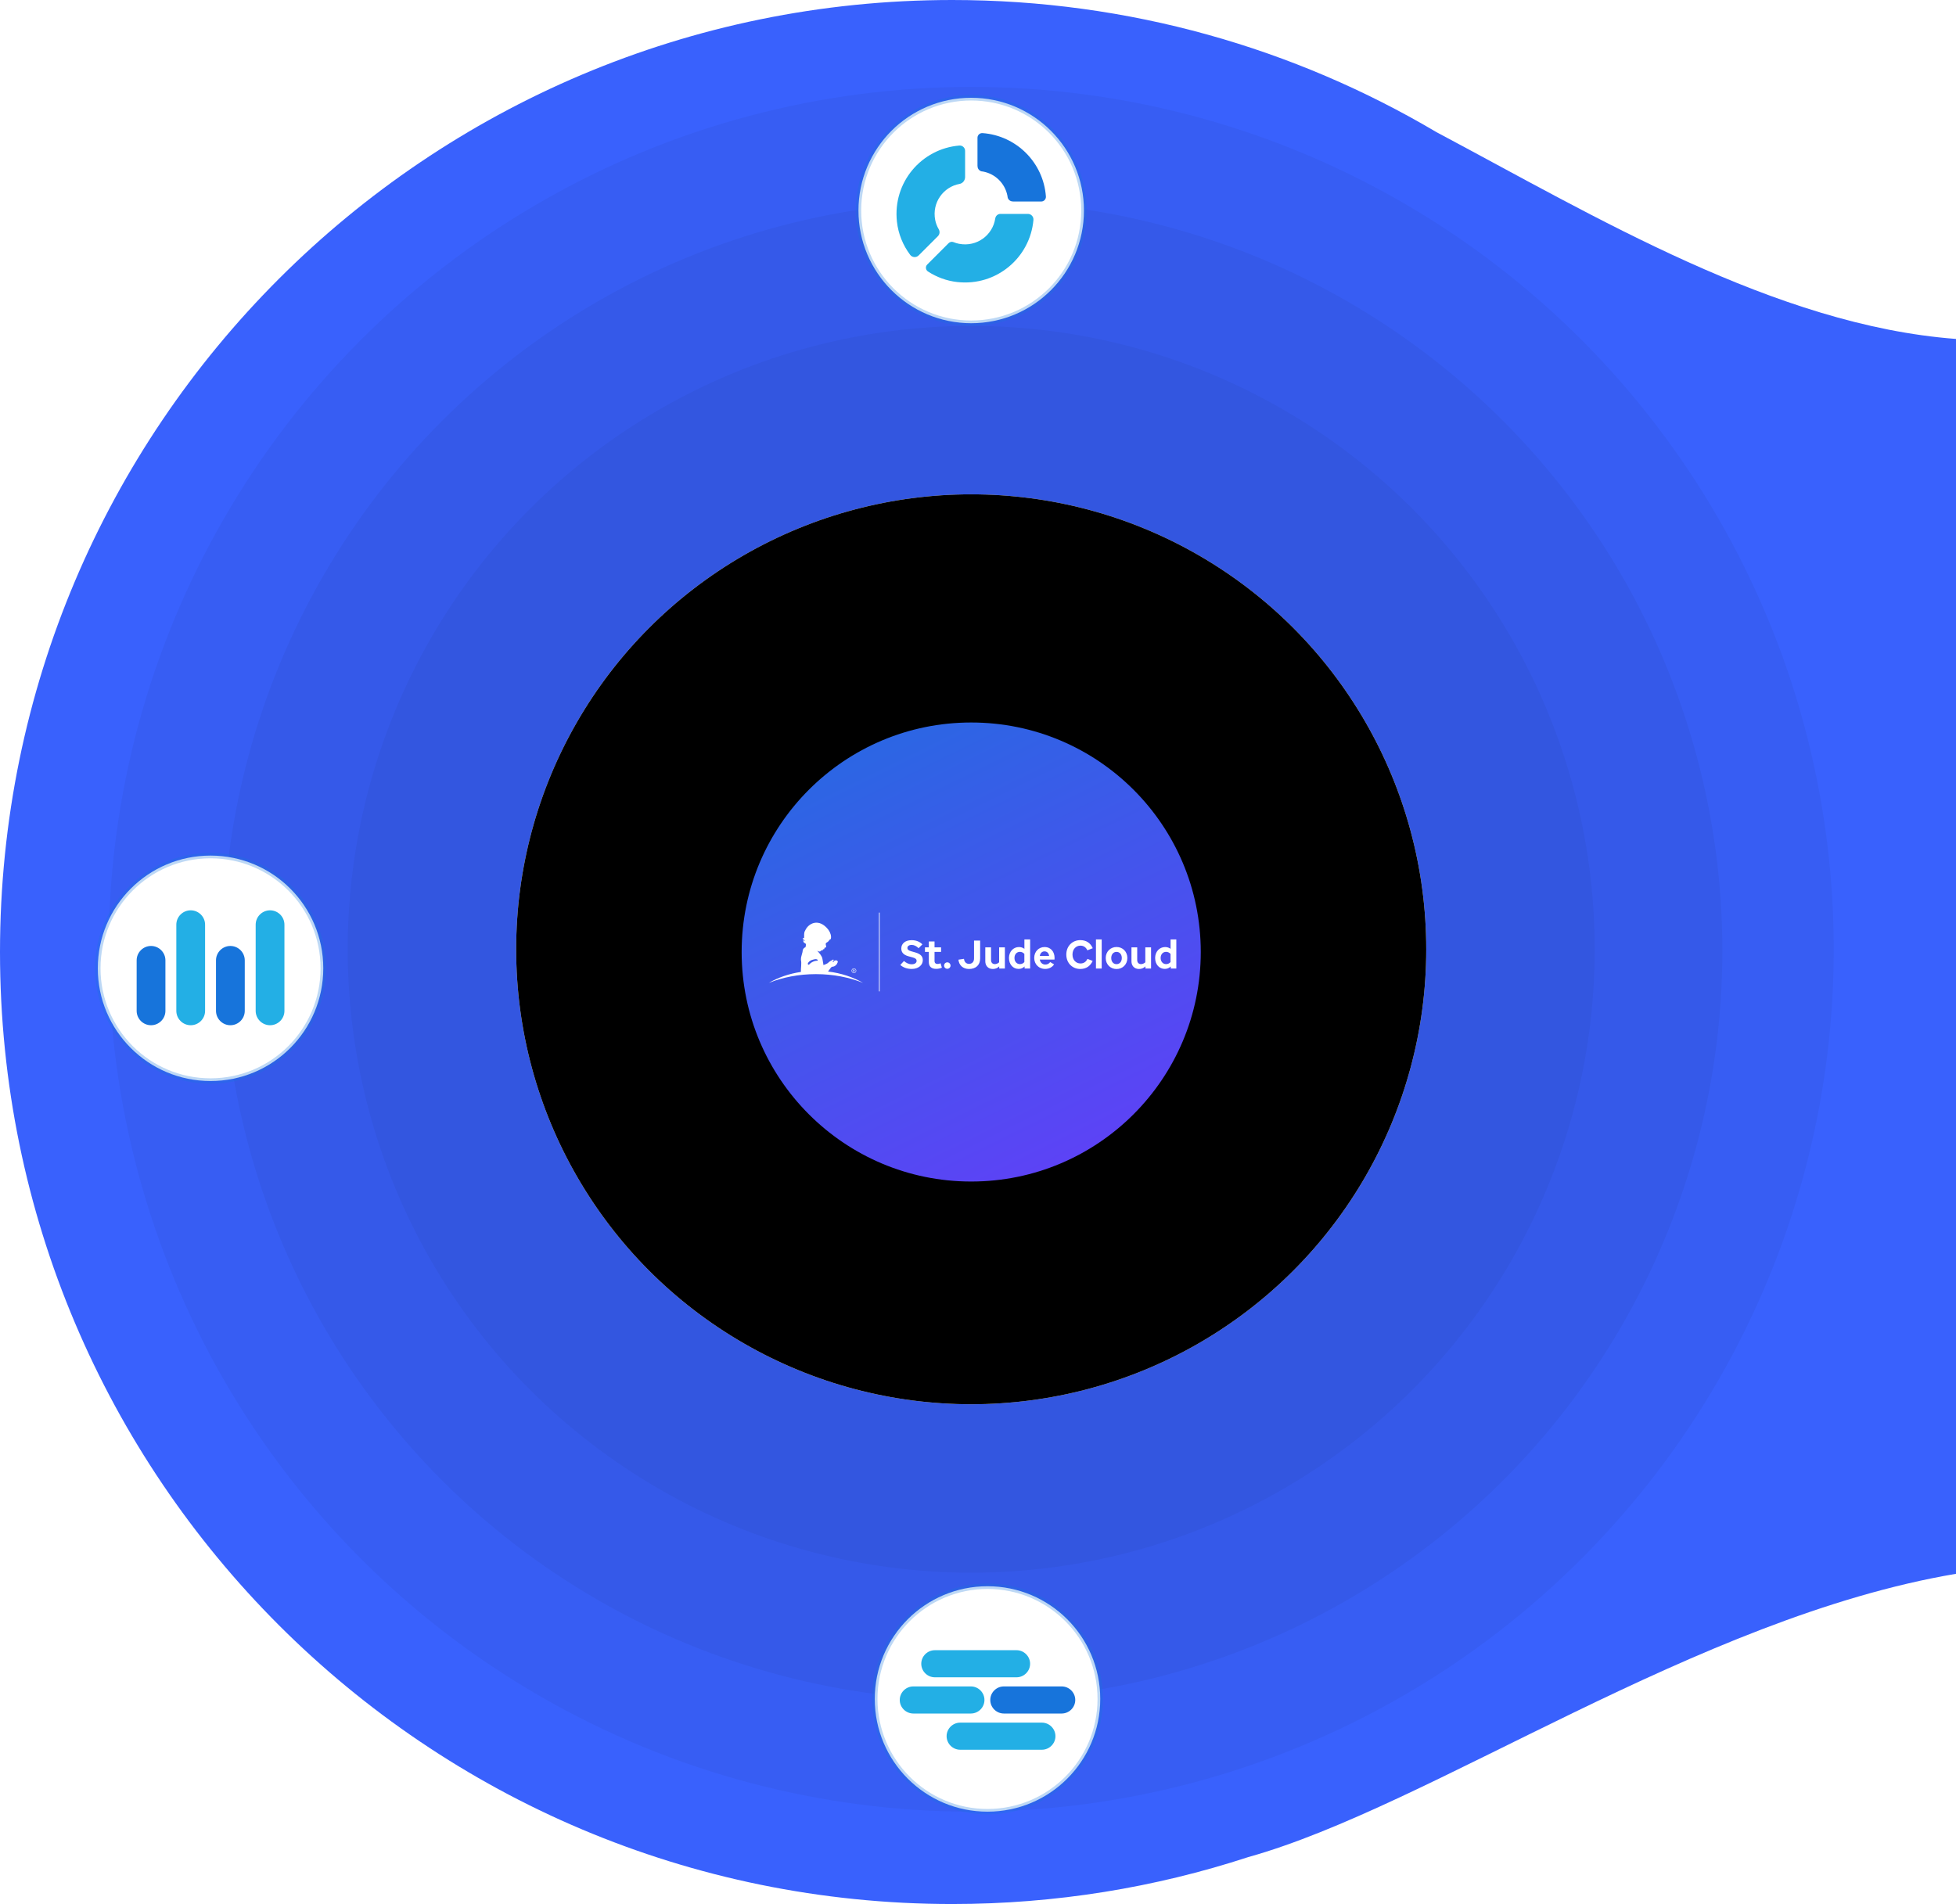 <?xml version="1.0" encoding="UTF-8"?>
<svg width="720px" height="701px" viewBox="0 0 720 701" version="1.1" xmlns="http://www.w3.org/2000/svg" xmlns:xlink="http://www.w3.org/1999/xlink">
    <title>atomic-structure</title>
    <defs>
        <circle id="path-1" cx="357.5" cy="349.5" r="167.5"></circle>
        <filter x="-2.5%" y="-2.5%" width="105.1%" height="105.1%" filterUnits="objectBoundingBox" id="filter-2">
            <feMorphology radius="6" operator="erode" in="SourceAlpha" result="shadowSpreadInner1"></feMorphology>
            <feGaussianBlur stdDeviation="5.5" in="shadowSpreadInner1" result="shadowBlurInner1"></feGaussianBlur>
            <feOffset dx="0" dy="0" in="shadowBlurInner1" result="shadowOffsetInner1"></feOffset>
            <feComposite in="shadowOffsetInner1" in2="SourceAlpha" operator="arithmetic" k2="-1" k3="1" result="shadowInnerInner1"></feComposite>
            <feColorMatrix values="0 0 0 0 0.812   0 0 0 0 0.847   0 0 0 0 0.89  0 0 0 1 0" type="matrix" in="shadowInnerInner1"></feColorMatrix>
        </filter>
        <linearGradient x1="8.538%" y1="-31.014%" x2="93.442%" y2="141.336%" id="linearGradient-3">
            <stop stop-color="#1874DC" offset="0%"></stop>
            <stop stop-color="#7531FF" offset="100%"></stop>
        </linearGradient>
        <circle id="path-4" cx="84.5" cy="84.5" r="84.5"></circle>
        <filter x="-21.9%" y="-20.7%" width="143.8%" height="143.8%" filterUnits="objectBoundingBox" id="filter-5">
            <feMorphology radius="4.5" operator="dilate" in="SourceAlpha" result="shadowSpreadOuter1"></feMorphology>
            <feOffset dx="0" dy="2" in="shadowSpreadOuter1" result="shadowOffsetOuter1"></feOffset>
            <feGaussianBlur stdDeviation="7.5" in="shadowOffsetOuter1" result="shadowBlurOuter1"></feGaussianBlur>
            <feColorMatrix values="0 0 0 0 0.812   0 0 0 0 0.847   0 0 0 0 0.89  0 0 0 1 0" type="matrix" in="shadowBlurOuter1"></feColorMatrix>
        </filter>
        <filter x="-74.7%" y="-74.7%" width="249.4%" height="249.4%" filterUnits="objectBoundingBox" id="filter-6">
            <feOffset dx="6" dy="8" in="SourceAlpha" result="shadowOffsetOuter1"></feOffset>
            <feGaussianBlur stdDeviation="12.5" in="shadowOffsetOuter1" result="shadowBlurOuter1"></feGaussianBlur>
            <feColorMatrix values="0 0 0 0 0.392   0 0 0 0 0.455   0 0 0 0 0.545  0 0 0 0.173 0" type="matrix" in="shadowBlurOuter1" result="shadowMatrixOuter1"></feColorMatrix>
            <feMerge>
                <feMergeNode in="shadowMatrixOuter1"></feMergeNode>
                <feMergeNode in="SourceGraphic"></feMergeNode>
            </feMerge>
        </filter>
        <filter x="-57.1%" y="-57.1%" width="214.1%" height="214.1%" filterUnits="objectBoundingBox" id="filter-7">
            <feOffset dx="0" dy="0" in="SourceAlpha" result="shadowOffsetOuter1"></feOffset>
            <feGaussianBlur stdDeviation="12.5" in="shadowOffsetOuter1" result="shadowBlurOuter1"></feGaussianBlur>
            <feColorMatrix values="0 0 0 0 0.392   0 0 0 0 0.455   0 0 0 0 0.545  0 0 0 0.173 0" type="matrix" in="shadowBlurOuter1" result="shadowMatrixOuter1"></feColorMatrix>
            <feMerge>
                <feMergeNode in="shadowMatrixOuter1"></feMergeNode>
                <feMergeNode in="SourceGraphic"></feMergeNode>
            </feMerge>
        </filter>
        <filter x="-74.7%" y="-74.7%" width="249.4%" height="249.4%" filterUnits="objectBoundingBox" id="filter-8">
            <feOffset dx="-5" dy="8" in="SourceAlpha" result="shadowOffsetOuter1"></feOffset>
            <feGaussianBlur stdDeviation="12.5" in="shadowOffsetOuter1" result="shadowBlurOuter1"></feGaussianBlur>
            <feColorMatrix values="0 0 0 0 0.392   0 0 0 0 0.455   0 0 0 0 0.545  0 0 0 0.173 0" type="matrix" in="shadowBlurOuter1" result="shadowMatrixOuter1"></feColorMatrix>
            <feMerge>
                <feMergeNode in="shadowMatrixOuter1"></feMergeNode>
                <feMergeNode in="SourceGraphic"></feMergeNode>
            </feMerge>
        </filter>
    </defs>
    <g id="Documentation" stroke="none" stroke-width="1" fill="none" fill-rule="evenodd">
        <g id="Desktop-HD" transform="translate(-720, -220)">
            <g id="atomic-structure" transform="translate(720, 220)">
                <g id="Group-7">
                    <path d="M350.5,0 C415.596,0 476.547,17.746 528.78,48.664 C586.794,79.482 653.576,119.794 720.001,124.785 L720.001,579.424 C624.546,595.553 526.613,664.98 459.53,683.706 C425.22,694.931 388.569,701 350.5,701 C156.924,701 0,544.076 0,350.5 C0,156.924 156.924,0 350.5,0 Z" id="Combined-Shape" fill="#3961FD"></path>
                    <circle id="Oval" fill-opacity="0.042" fill="#000000" cx="357.5" cy="349.5" r="317.5"></circle>
                    <circle id="Oval" fill-opacity="0.042" fill="#000000" cx="358" cy="350" r="276"></circle>
                    <circle id="Oval" fill-opacity="0.042" fill="#000000" cx="357.5" cy="349.5" r="229.5"></circle>
                </g>
                <g id="Oval">
                    <use fill="#FFFFFF" fill-rule="evenodd" xlink:href="#path-1"></use>
                    <use fill="black" fill-opacity="1" filter="url(#filter-2)" xlink:href="#path-1"></use>
                </g>
                <g id="Group-8" transform="translate(273, 266)">
                    <g id="Oval">
                        <use fill="black" fill-opacity="1" filter="url(#filter-5)" xlink:href="#path-4"></use>
                        <use fill="url(#linearGradient-3)" fill-rule="evenodd" xlink:href="#path-4"></use>
                    </g>
                    <g id="stjudecloud-logo" transform="translate(10, 70)" fill="#FFFFFF" fill-rule="nonzero">
                        <path d="M40.811,0 L40.811,29 L40.551,29 L40.551,0 L40.811,0 Z M13.351,6.663 C14.505,3.899 18.46,1.841 21.924,6.303 C22.6,7.233 23.125,8.585 22.821,9.681 C22.653,9.93 22.606,9.693 22.381,9.997 C22.109,10.365 21.878,10.746 21.266,11.032 C20.883,11.249 20.918,11.59 20.999,11.925 L21.022,12.016 C21.139,12.469 21.28,12.887 20.504,12.933 C20.467,12.984 20.458,13.049 20.455,13.117 L20.454,13.186 C20.451,13.323 20.443,13.456 20.252,13.487 C20.126,13.508 19.956,13.425 19.893,13.593 C19.893,13.749 19.921,13.809 19.705,13.922 C19.558,13.95 19.394,13.775 19.291,13.937 C18.898,14.473 18.5,14.415 17.787,14 C18.543,14.791 19.593,16.04 19.719,16.948 C19.781,17.463 20.089,18.807 20.101,19.306 C21.464,18.854 21.769,18.554 22.011,18.312 C22.135,18.191 22.249,18.077 22.466,17.964 C22.512,17.932 22.663,17.832 22.68,17.82 L22.675,17.823 L22.68,17.82 L22.68,17.82 L22.677,17.822 L22.681,17.819 C22.758,17.753 22.837,17.719 22.911,17.693 L22.954,17.678 C23.024,17.655 23.084,17.634 23.135,17.59 C23.206,17.526 23.315,17.493 23.366,17.481 C23.392,17.455 23.437,17.406 23.439,17.403 C23.471,17.374 23.634,17.235 23.772,17.303 C23.822,17.329 23.856,17.379 23.87,17.444 C23.875,17.467 23.876,17.49 23.876,17.514 C23.876,17.653 23.8,17.825 23.664,17.989 C23.604,18.059 23.494,18.135 23.356,18.216 C23.415,18.239 23.557,18.243 23.786,18.169 C23.856,18.047 23.975,17.943 24.005,17.919 C24.039,17.862 24.16,17.673 24.249,17.612 C24.331,17.559 24.416,17.542 24.483,17.567 C24.531,17.585 24.566,17.624 24.579,17.67 C24.579,17.67 24.574,17.715 24.568,17.758 C24.613,17.702 24.668,17.642 24.724,17.61 C24.865,17.524 24.942,17.552 24.955,17.561 C24.964,17.564 24.998,17.59 25.031,17.631 C25.094,17.618 25.156,17.616 25.202,17.642 C25.248,17.667 25.277,17.71 25.284,17.762 L25.284,17.762 L25.284,17.775 C25.284,17.822 25.257,17.891 25.232,17.944 C25.232,17.944 25.23,17.949 25.229,17.954 C25.271,17.949 25.309,17.949 25.341,17.966 C25.384,17.99 25.412,18.033 25.413,18.085 L25.413,18.085 L25.36,18.249 L25.355,18.27 L25.321,18.346 L25.331,18.328 C25.25,18.521 25.049,18.975 24.982,19.046 C24.917,19.115 24.531,19.491 24.399,19.585 C24.296,19.66 23.903,19.905 23.202,19.946 C23.185,19.954 23.172,19.959 23.156,19.967 C22.924,20.128 22.277,21 21.807,21.679 L21.807,21.679 L21.815,21.689 C26.593,22.261 30.984,23.731 34.687,25.869 C29.607,23.821 23.679,22.642 17.344,22.642 C11.008,22.642 5.08,23.821 0,25.869 C3.426,23.89 7.443,22.484 11.81,21.831 C11.747,20.479 12.129,18.76 11.83,17.449 C11.819,17.376 11.83,17.199 11.83,17.199 C11.819,15.986 12.423,15.014 12.485,13.842 C12.622,13.358 12.964,12.893 13.477,12.761 C13.496,12.695 13.517,12.625 13.537,12.556 C13.602,12.243 13.863,11.48 13.308,11.254 C13.009,11.132 12.8,10.985 12.718,10.573 C12.612,10.454 12.595,10.345 12.601,10.215 C12.724,10.281 13.102,10.386 13.281,10.333 C13.227,10.256 13.095,10.144 13.074,10.07 C12.873,10.03 12.422,9.915 12.479,9.337 C12.731,9.51 12.905,9.518 12.995,9.225 C13.022,8.386 12.875,7.364 13.351,6.663 Z M31.326,20.523 C31.811,20.523 32.191,20.901 32.191,21.383 C32.191,21.866 31.811,22.244 31.326,22.244 C30.844,22.244 30.465,21.866 30.465,21.383 C30.465,20.901 30.844,20.523 31.326,20.523 Z M31.326,20.673 C30.931,20.673 30.635,20.978 30.635,21.383 C30.635,21.789 30.931,22.094 31.326,22.094 C31.725,22.094 32.026,21.789 32.026,21.383 C32.026,20.978 31.725,20.673 31.326,20.673 Z M31.383,20.978 C31.536,20.978 31.634,21.068 31.634,21.208 C31.634,21.293 31.583,21.369 31.494,21.418 L31.494,21.418 L31.484,21.423 L31.696,21.78 L31.522,21.78 L31.332,21.452 L31.183,21.452 L31.183,21.78 L31.022,21.78 L31.022,20.978 L31.383,20.978 Z M31.352,21.093 L31.183,21.093 L31.183,21.337 L31.344,21.337 C31.436,21.337 31.478,21.276 31.478,21.217 C31.478,21.142 31.428,21.093 31.352,21.093 L31.352,21.093 Z M127.997,12.656 C130.244,12.656 131.976,14.334 131.976,16.717 C131.976,19.057 130.244,20.764 127.997,20.764 C125.765,20.764 124.018,19.087 124.018,16.717 C124.018,14.348 125.765,12.656 127.997,12.656 Z M77.789,10.287 L77.789,16.864 C77.789,19.277 76.232,20.749 73.692,20.749 C71.504,20.749 69.991,19.396 69.8,17.321 L71.842,17.012 C71.973,18.262 72.752,18.865 73.692,18.865 C74.793,18.865 75.542,18.145 75.542,16.85 L75.542,10.287 L77.789,10.287 Z M114.659,10.125 C116.876,10.125 118.403,11.199 119.241,13.097 L117.259,13.878 C116.744,12.759 115.878,12.156 114.689,12.156 C113.073,12.156 111.781,13.451 111.781,15.437 C111.781,17.394 113.043,18.704 114.703,18.719 C115.893,18.719 116.774,18.145 117.287,17.026 L119.211,17.777 C118.359,19.646 116.847,20.749 114.644,20.749 C111.825,20.749 109.505,18.645 109.505,15.437 C109.505,12.229 111.825,10.125 114.659,10.125 Z M81.801,12.788 L81.801,17.453 C81.801,18.425 82.373,18.955 83.195,18.955 C83.71,18.955 84.268,18.763 84.781,18.292 L84.781,12.788 L86.896,12.788 L86.896,20.587 L84.826,20.587 L84.811,19.793 C84.209,20.411 83.387,20.749 82.462,20.749 C80.7,20.749 79.686,19.528 79.686,17.924 L79.686,12.788 L81.801,12.788 Z M135.606,12.788 L135.606,17.453 C135.606,18.425 136.179,18.955 137.001,18.955 C137.515,18.955 138.073,18.763 138.587,18.292 L138.587,12.788 L140.702,12.788 L140.702,20.587 L138.631,20.587 L138.617,19.793 C138.014,20.411 137.192,20.749 136.267,20.749 C134.505,20.749 133.491,19.528 133.491,17.924 L133.491,12.788 L135.606,12.788 Z M101.483,12.671 C103.906,12.671 105.184,14.495 105.184,16.688 C105.184,16.894 105.169,17.056 105.154,17.277 L99.735,17.277 C99.942,18.395 100.705,19.116 101.777,19.116 C102.541,19.116 103.128,18.807 103.568,18.204 L105.008,19.057 C104.318,20.073 103.172,20.735 101.689,20.735 C99.545,20.735 97.695,19.131 97.695,16.674 C97.695,14.319 99.383,12.671 101.483,12.671 Z M52.569,10.14 C54.302,10.14 55.609,10.758 56.534,11.684 L55.125,13.098 C54.361,12.303 53.451,11.891 52.613,11.891 C51.585,11.891 51.012,12.347 51.012,12.98 C51.012,13.583 51.424,13.936 52.334,14.202 L53.876,14.643 C56.02,15.261 56.681,16.188 56.681,17.512 C56.681,19.308 55.066,20.735 52.613,20.735 C50.866,20.735 49.441,20.191 48.399,19.263 L49.75,17.806 C50.572,18.543 51.527,19.013 52.613,19.013 C53.729,19.013 54.405,18.484 54.405,17.762 C54.405,17.247 54.14,16.821 53.069,16.526 L51.409,16.07 C49.485,15.54 48.766,14.554 48.766,13.186 C48.766,11.464 50.161,10.14 52.569,10.14 Z M96.194,9.875 L96.194,20.587 L94.153,20.587 L94.139,19.822 C93.551,20.411 92.816,20.72 91.935,20.72 C89.938,20.72 88.397,19.116 88.397,16.688 C88.397,14.363 89.997,12.686 92.053,12.671 C92.846,12.671 93.522,12.892 94.08,13.333 L94.08,9.875 L96.194,9.875 Z M150,9.875 L150,20.587 L147.959,20.587 L147.944,19.822 C147.357,20.411 146.623,20.72 145.742,20.72 C143.745,20.72 142.203,19.116 142.203,16.688 C142.203,14.363 143.803,12.686 145.859,12.671 C146.652,12.671 147.328,12.892 147.886,13.333 L147.886,9.875 L150,9.875 Z M61.001,10.625 L61.001,12.788 L63.409,12.788 L63.409,14.466 L61.001,14.466 L61.001,17.792 C61.001,18.571 61.456,18.896 62.102,18.896 C62.499,18.896 62.821,18.837 63.218,18.645 L63.703,20.264 C63.13,20.529 62.41,20.705 61.603,20.705 C59.9,20.705 58.901,19.896 58.901,18.204 L58.901,14.466 L57.476,14.466 L57.476,12.788 L58.901,12.788 L58.901,10.625 L61.001,10.625 Z M65.702,18.307 C66.348,18.307 66.891,18.837 66.891,19.499 C66.891,20.146 66.348,20.676 65.702,20.676 C65.041,20.676 64.512,20.146 64.512,19.499 C64.512,18.837 65.041,18.307 65.702,18.307 Z M122.533,9.875 L122.533,20.587 L120.419,20.587 L120.419,9.875 L122.533,9.875 Z M17.994,17.463 C17.778,17.036 17.145,17.125 16.873,17.162 L16.873,17.162 L16.835,17.168 C15.506,17.414 14.666,17.955 14.34,18.777 C14.34,18.777 14.273,18.928 14.456,19.071 C14.694,19.259 14.79,19.168 14.79,19.168 C15.636,18.227 16.689,17.731 17.919,17.692 C17.919,17.692 17.99,17.686 18.015,17.616 C18.04,17.545 17.994,17.463 17.994,17.463 Z M127.982,14.451 C126.851,14.451 126.044,15.349 126.044,16.717 C126.044,18.071 126.851,18.969 127.982,18.969 C129.127,18.969 129.935,18.071 129.935,16.717 C129.935,15.349 129.127,14.451 127.982,14.451 Z M146.227,14.436 C145.051,14.436 144.229,15.379 144.229,16.688 C144.229,17.998 145.051,18.955 146.227,18.955 C146.887,18.955 147.43,18.704 147.871,18.204 L147.871,15.202 C147.43,14.701 146.873,14.436 146.227,14.436 Z M92.42,14.436 C91.246,14.436 90.423,15.379 90.423,16.688 C90.423,17.998 91.246,18.955 92.42,18.955 C93.081,18.955 93.624,18.704 94.065,18.204 L94.065,15.202 C93.624,14.701 93.066,14.436 92.42,14.436 Z M101.469,14.26 C100.602,14.26 99.912,14.907 99.751,15.937 L103.172,15.937 C103.084,14.966 102.438,14.26 101.469,14.26 Z" id="Logo-&gt;-White"></path>
                    </g>
                </g>
                <g id="Group" filter="url(#filter-6)" transform="translate(315, 575)">
                    <circle id="Oval" stroke-opacity="0.285" stroke="#1874DC" stroke-width="2" fill="#FFFFFF" cx="42.5" cy="42.5" r="41.5"></circle>
                    <g transform="translate(10.2, 23.12)" id="Element/Logos/GenPlat">
                        <path d="M26.167,24.745 L5.008,24.745 C2.253,24.745 -0.001,22.5 -0.001,19.755 C-0.001,17.009 2.253,14.765 5.008,14.765 L26.167,14.765 C28.92,14.765 31.174,17.009 31.174,19.755 C31.174,22.5 28.92,24.745 26.167,24.745" id="Fill-1" fill="#23AFE5"></path>
                        <path d="M42.97,11.411 L12.924,11.411 C10.17,11.411 7.917,9.165 7.917,6.421 C7.917,3.676 10.17,1.43 12.924,1.43 L42.97,1.43 C45.723,1.43 47.977,3.676 47.977,6.421 C47.977,9.165 45.723,11.411 42.97,11.411" id="Fill-6" fill="#23AFE5"></path>
                        <path d="M59.592,24.745 L38.327,24.745 C35.574,24.745 33.32,22.5 33.32,19.755 C33.32,17.009 35.574,14.765 38.327,14.765 L59.592,14.765 C62.346,14.765 64.6,17.009 64.6,19.755 C64.6,22.5 62.346,24.745 59.592,24.745" id="Fill-4" fill="#1774DB"></path>
                        <path d="M52.298,38.078 L22.251,38.078 C19.498,38.078 17.244,35.832 17.244,33.088 C17.244,30.343 19.498,28.097 22.251,28.097 L52.298,28.097 C55.051,28.097 57.305,30.343 57.305,33.088 C57.305,35.832 55.051,38.078 52.298,38.078" id="Fill-9" fill="#23AFE5"></path>
                    </g>
                </g>
                <g id="Group-4" filter="url(#filter-7)" transform="translate(315, 35)">
                    <g id="Group-2-Copy" fill="#FFFFFF" stroke="#1874DC" stroke-opacity="0.285" stroke-width="2">
                        <g id="Group-Copy">
                            <circle id="Oval" cx="42.5" cy="42.5" r="41.5"></circle>
                        </g>
                    </g>
                    <g id="Element/Logos/PeCan" transform="translate(15, 14)">
                        <path d="M31.672,0.005 C30.672,-0.068 29.811,0.714 29.811,1.717 L29.811,12.115 L29.847,12.115 C29.846,12.142 29.831,12.166 29.831,12.193 C29.831,13.27 30.704,14.144 31.781,14.144 C31.808,14.144 31.832,14.128 31.859,14.127 L31.859,14.161 C36.412,15.002 39.998,18.586 40.839,23.141 L40.873,23.141 C40.872,23.168 40.857,23.192 40.857,23.219 C40.857,24.296 41.73,25.169 42.807,25.169 C42.834,25.169 42.859,25.154 42.887,25.153 L42.887,25.189 L53.283,25.189 C54.287,25.189 55.069,24.329 54.995,23.328 C54.088,10.864 44.134,0.912 31.672,0.005" id="Fill-1" fill="#1774DB"></path>
                        <path d="M14.247,32 C12.991,25.533 17.293,19.792 23.221,18.709 C24.42,18.49 25.252,17.379 25.252,16.16 L25.252,6.531 C25.252,5.386 24.266,4.49 23.126,4.586 C9.247,5.742 -1.442,18.123 0.159,32.624 C0.66,37.151 2.405,41.33 5.031,44.825 C5.786,45.833 7.268,45.927 8.157,45.037 L15.249,37.944 C15.932,37.261 16.026,36.215 15.537,35.383 C14.928,34.346 14.483,33.209 14.247,32" id="Fill-4" fill="#23AFE5"></path>
                        <path d="M48.371,29.749 L38.262,29.749 C37.292,29.749 36.493,30.471 36.35,31.43 C35.432,37.537 29.593,42.034 23.001,40.753 C22.297,40.615 21.618,40.407 20.968,40.138 C20.35,39.882 19.635,40.07 19.162,40.543 L11.312,48.394 C10.568,49.138 10.702,50.379 11.584,50.953 C14.772,53.028 18.441,54.406 22.377,54.84 C36.843,56.438 49.199,45.803 50.406,31.972 C50.511,30.779 49.568,29.749 48.371,29.749" id="Fill-7" fill="#23AFE5"></path>
                    </g>
                </g>
                <g id="Group-2" filter="url(#filter-8)" transform="translate(40, 306)">
                    <g id="Group-Copy" fill="#FFFFFF" stroke="#1874DC" stroke-opacity="0.285" stroke-width="2">
                        <circle id="Oval" cx="42.5" cy="42.5" r="41.5"></circle>
                    </g>
                    <g id="Element/Logos/VizComm" transform="translate(15.3, 19.72)">
                        <path d="M39.796,19.842 L39.796,38.449 C39.796,41.359 37.414,43.739 34.502,43.739 C31.591,43.739 29.208,41.359 29.208,38.449 L29.208,19.842 C29.208,16.932 31.591,14.552 34.502,14.552 C37.414,14.552 39.796,16.932 39.796,19.842" id="Fill-1" fill="#1774DB"></path>
                        <path d="M25.192,6.72 L25.192,38.45 C25.192,41.359 22.81,43.739 19.898,43.739 C16.986,43.739 14.604,41.359 14.604,38.45 L14.604,6.72 C14.604,3.81 16.986,1.43 19.898,1.43 C22.81,1.43 25.192,3.81 25.192,6.72" id="Fill-6" fill="#23AFE5"></path>
                        <path d="M10.588,19.842 L10.588,38.449 C10.588,41.359 8.205,43.739 5.294,43.739 C2.383,43.739 -0,41.359 -0,38.449 L-0,19.842 C-0,16.932 2.383,14.552 5.294,14.552 C8.205,14.552 10.588,16.932 10.588,19.842" id="Fill-3" fill="#1774DB"></path>
                        <path d="M54.4,6.72 L54.4,38.45 C54.4,41.359 52.018,43.739 49.106,43.739 C46.194,43.739 43.812,41.359 43.812,38.45 L43.812,6.72 C43.812,3.81 46.194,1.43 49.106,1.43 C52.018,1.43 54.4,3.81 54.4,6.72" id="Fill-8" fill="#23AFE5"></path>
                    </g>
                </g>
            </g>
        </g>
    </g>
</svg>